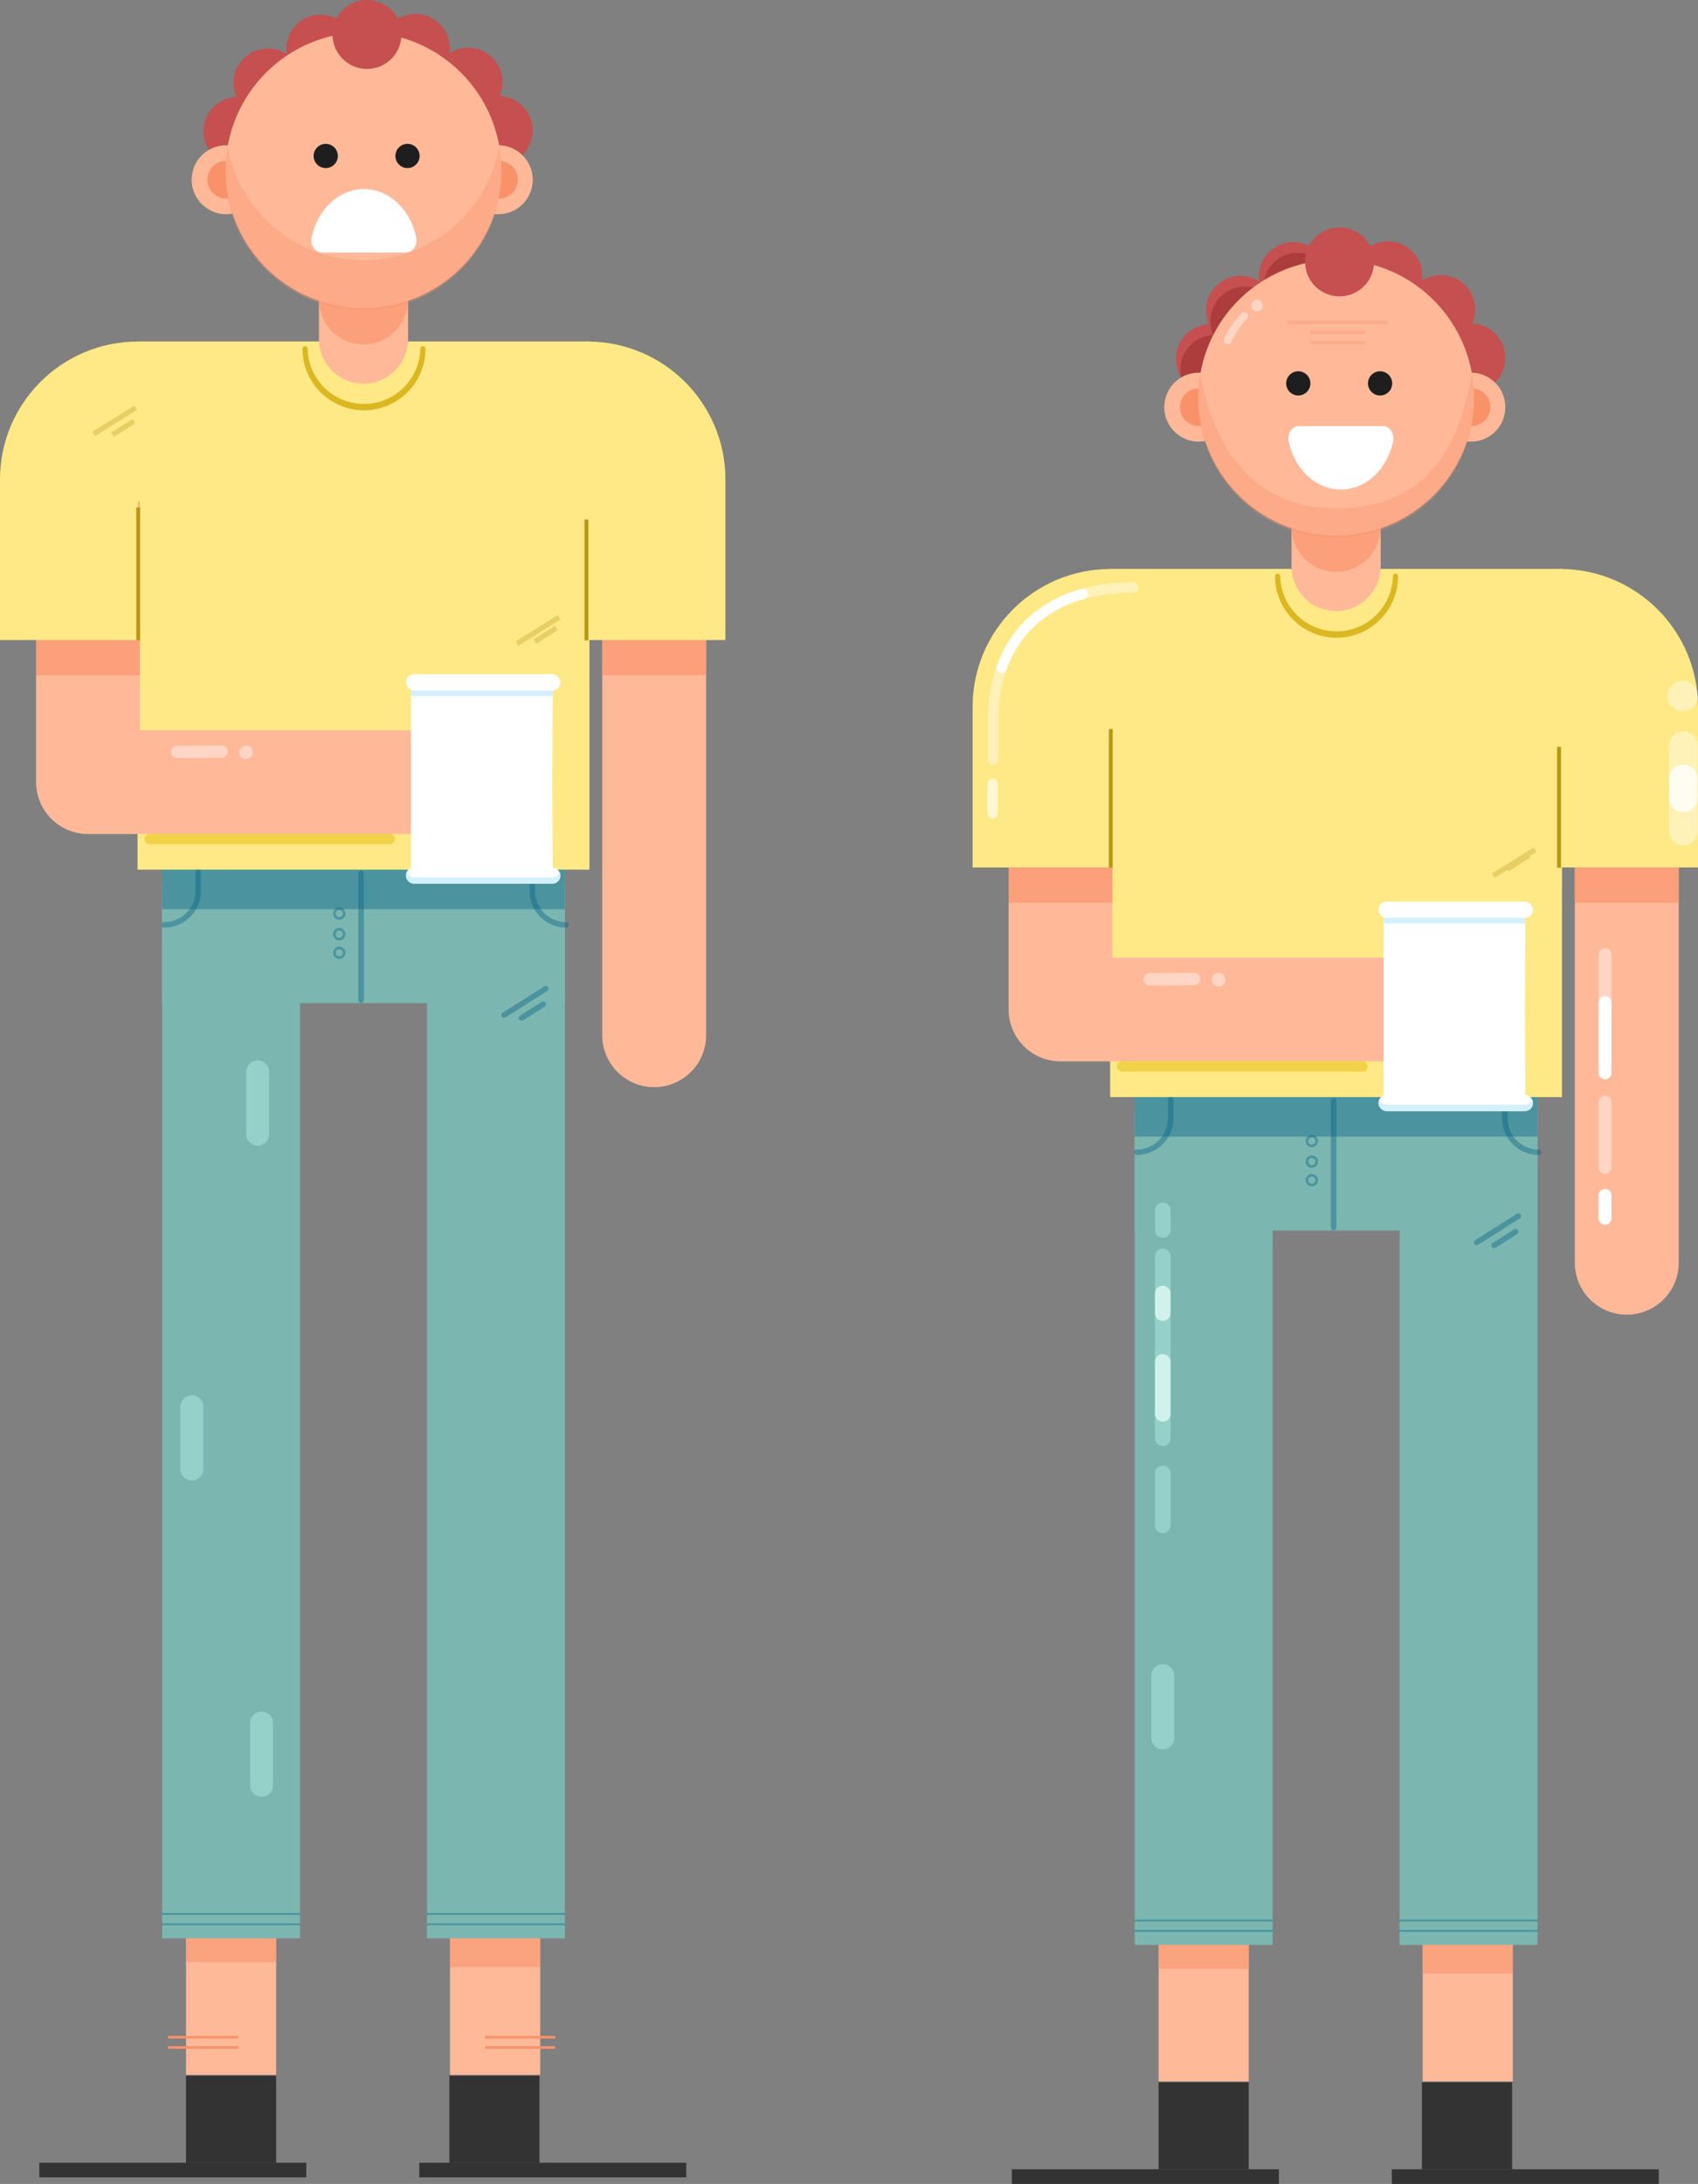 <?xml version="1.0" encoding="UTF-8"?>
<svg id="Layer_2" data-name="Layer 2" xmlns="http://www.w3.org/2000/svg" viewBox="0 0 653.65 840.58">
  <rect x="0" y="0" width="653.65" height="840.58" fill="#808080" stroke="none"/>
  <defs>
    <style>
      .cls-1, .cls-2, .cls-3, .cls-4 {
        fill: #f99269;
      }

      .cls-5, .cls-6 {
        fill: #005c84;
      }

      .cls-7, .cls-8, .cls-9 {
        fill: #fff;
      }

      .cls-10 {
        fill: #ffe986;
      }

      .cls-11, .cls-12 {
        fill: #fff6d2;
      }

      .cls-13 {
        fill: #f2d249;
      }

      .cls-14 {
        fill: #ffb999;
      }

      .cls-15 {
        fill: #ffd5c5;
      }

      .cls-16 {
        fill: #feb999;
      }

      .cls-17 {
        fill: #b79815;
      }

      .cls-18 {
        fill: #333;
      }

      .cls-19 {
        fill: #ad3d3d;
      }

      .cls-20 {
        fill: #d1f2ec;
      }

      .cls-21 {
        fill: #c64f4f;
      }

      .cls-22 {
        fill: #d6bb4c;
      }

      .cls-23 {
        fill: #d4f0fc;
      }

      .cls-24 {
        fill: #dbb721;
      }

      .cls-25 {
        fill: #1e1e1e;
      }

      .cls-26 {
        fill: #95d1c8;
      }

      .cls-27 {
        fill: #4a949f;
      }

      .cls-28 {
        fill: #7bb7b0;
      }

      .cls-29 {
        fill: #fba07b;
        opacity: .5;
      }

      .cls-29, .cls-2, .cls-8, .cls-12, .cls-3, .cls-4, .cls-6, .cls-9 {
        isolation: isolate;
      }

      .cls-2 {
        opacity: .56;
      }

      .cls-8 {
        opacity: .82;
      }

      .cls-12 {
        opacity: .66;
      }

      .cls-3 {
        opacity: .63;
      }

      .cls-4 {
        opacity: .38;
      }

      .cls-6, .cls-30 {
        opacity: .39;
      }

      .cls-9 {
        opacity: .42;
      }

      .cls-31 {
        opacity: .57;
      }
    </style>
  </defs>
  <g id="Layer_1-2" data-name="Layer 1">
    <g id="Layer_2-2" data-name="Layer 2">
      <g id="Layer_3" data-name="Layer 3">
        <circle class="cls-21" cx="159.88" cy="18.64" r="13.27"/>
        <circle class="cls-21" cx="180.21" cy="31.62" r="13.27"/>
        <circle class="cls-21" cx="191.79" cy="50.26" r="13.27"/>
        <circle class="cls-14" cx="191.81" cy="69.18" r="13.27"/>
        <circle class="cls-21" cx="123.48" cy="18.92" r="13.27"/>
        <circle class="cls-21" cx="103.15" cy="31.91" r="13.27"/>
        <circle class="cls-21" cx="91.58" cy="50.54" r="13.27"/>
        <circle class="cls-14" cx="87.06" cy="69.18" r="13.27"/>
        <circle class="cls-1" cx="87.06" cy="69.18" r="7.25"/>
        <circle class="cls-1" cx="192.09" cy="69.18" r="7.25"/>
        <rect class="cls-16" x="71.6" y="392.5" width="34.7" height="406.07"/>
        <rect class="cls-2" x="71.6" y="392.5" width="34.7" height="362.76"/>
        <rect class="cls-16" x="173.25" y="392.5" width="34.7" height="406.07"/>
        <rect class="cls-2" x="173.25" y="392.5" width="34.7" height="364.62"/>
        <rect class="cls-28" x="62.41" y="339.98" width="53.08" height="406.07"/>
        <rect class="cls-28" x="164.36" y="339.98" width="53.08" height="406.07"/>
        <rect class="cls-18" x="71.6" y="798.9" width="34.7" height="33.55"/>
        <rect class="cls-18" x="15.13" y="832.4" width="102.78" height="5.65"/>
        <rect class="cls-18" x="172.98" y="798.9" width="34.7" height="33.55"/>
        <rect class="cls-18" x="161.39" y="832.4" width="102.78" height="5.65"/>
        <path class="cls-27" d="M115.46,737H62.46c-.2,0-.36-.16-.36-.36,0-.2,.16-.36,.36-.36h53.01c.2,0,.36,.16,.36,.36,0,.2-.16,.35-.36,.36Z"/>
        <path class="cls-27" d="M115.46,741H62.46c-.2,.03-.38-.1-.41-.3s.1-.38,.3-.41c.04,0,.08,0,.12,0h53c.2,.03,.33,.22,.3,.41-.03,.15-.14,.27-.3,.3Z"/>
        <rect class="cls-1" x="64.71" y="783.6" width="27.03" height="1"/>
        <rect class="cls-1" x="64.71" y="787.55" width="27.03" height="1"/>
        <rect class="cls-1" x="186.68" y="783.6" width="27.03" height="1"/>
        <rect class="cls-1" x="186.68" y="787.55" width="27.03" height="1"/>
        <path class="cls-27" d="M217.48,737h-53c-.2,0-.36-.16-.36-.36,0-.2,.16-.36,.36-.36h53.01c.2,0,.36,.16,.36,.36,0,.2-.16,.36-.36,.36h0Z"/>
        <path class="cls-27" d="M217.48,741h-53c-.2,.03-.38-.1-.41-.3s.1-.38,.3-.41c.04,0,.08,0,.12,0h53c.2-.03,.38,.1,.41,.3s-.1,.38-.3,.41c-.04,0-.08,0-.12,0Z"/>
        <rect class="cls-28" x="62.41" y="188.78" width="155.03" height="197.3"/>
        <rect class="cls-6" x="62.41" y="188.78" width="155.03" height="161.15"/>
        <rect class="cls-10" x="52.96" y="131.43" width="173.93" height="203.29"/>
        <path class="cls-14" d="M163.87,321H33.9c-11.05,0-20-8.95-20-20v-101.92c.65-11.03,10.12-19.44,21.15-18.78,10.11,.6,18.18,8.67,18.78,18.78v82h110c11.03,.65,19.44,10.12,18.78,21.15-.6,10.11-8.67,18.18-18.78,18.78h.04Z"/>
        <path class="cls-14" d="M251.83,418.43c-11.05,0-20-8.95-20-20V213.77c0-11.05,8.95-20,20-20s20,8.95,20,20v184.66c0,11.05-8.95,20-20,20h0Z"/>
        <rect class="cls-3" x="231.83" y="193.01" width="40" height="66.89"/>
        <rect class="cls-3" x="13.85" y="193.01" width="40" height="66.89"/>
        <path class="cls-10" d="M279.25,246.35h-53.08v-114.89h0c29.32,0,53.08,23.76,53.08,53.08h0v61.8h0Z"/>
        <rect class="cls-17" x="225.01" y="199.93" width="1.5" height="46.55"/>
        <path class="cls-6" d="M130.61,354c-1.31,0-2.38-1.07-2.38-2.38,0-1.31,1.07-2.38,2.38-2.38s2.38,1.07,2.38,2.38-1.07,2.38-2.38,2.38h0Zm0-3.76c-.76,0-1.38,.62-1.38,1.38,0,.76,.62,1.38,1.38,1.38s1.38-.62,1.38-1.38c-.02-.75-.63-1.35-1.38-1.35v-.03Z"/>
        <path class="cls-6" d="M130.61,361.94c-1.32,0-2.39-1.06-2.4-2.38,0-1.32,1.06-2.39,2.38-2.4s2.39,1.06,2.4,2.38c0,0,0,0,0,0,0,1.31-1.06,2.38-2.37,2.39,0,0,0,0-.01,0Zm0-3.77c-.77,0-1.39,.61-1.4,1.38,0,.77,.61,1.39,1.38,1.4,.77,0,1.39-.61,1.4-1.38,0,0,0-.01,0-.02,0-.76-.62-1.38-1.38-1.38h0Z"/>
        <path class="cls-6" d="M130.61,369.09c-1.31,0-2.38-1.07-2.38-2.38,0-1.31,1.07-2.38,2.38-2.38s2.38,1.07,2.38,2.38-1.07,2.38-2.38,2.38h0Zm0-3.76c-.76,0-1.38,.62-1.38,1.38,0,.76,.62,1.38,1.38,1.38s1.38-.62,1.38-1.38-.62-1.38-1.38-1.38h0Z"/>
        <path class="cls-26" d="M73.85,537.04h0c2.44,0,4.41,1.97,4.41,4.41v23.96c0,2.44-1.97,4.41-4.41,4.41h0c-2.44,0-4.41-1.97-4.41-4.41v-23.96c0-2.44,1.97-4.41,4.41-4.41Z"/>
        <path class="cls-26" d="M99.19,408.15h0c2.44,0,4.41,1.97,4.41,4.41v23.96c0,2.44-1.97,4.41-4.41,4.41h0c-2.44,0-4.41-1.97-4.41-4.41v-23.96c0-2.44,1.97-4.41,4.41-4.41Z"/>
        <path class="cls-26" d="M100.7,658.77h0c2.44,0,4.41,1.97,4.41,4.41v23.96c0,2.44-1.97,4.41-4.41,4.41h0c-2.44,0-4.41-1.97-4.41-4.41v-23.96c0-2.44,1.97-4.41,4.41-4.41Z"/>
        <path class="cls-6" d="M139,386c-.58,0-1.05-.48-1.06-1.06v-48.86c.06-.59,.58-1.02,1.17-.96,.51,.05,.91,.45,.96,.96v48.83c.01,.59-.46,1.08-1.05,1.09,0,0-.01,0-.02,0Z"/>
        <path class="cls-6" d="M63.28,357c-.59,0-1.06-.48-1.06-1.06,0-.58,.47-1.06,1.06-1.06,6.56,0,11.89-5.32,11.91-11.88v-7.35c.06-.59,.58-1.02,1.17-.96,.51,.05,.91,.45,.96,.96v7.35c0,7.73-6.27,14-14,14-.01,0-.03,0-.04,0Z"/>
        <path class="cls-6" d="M217.86,357c-7.73,0-14-6.27-14-14v-7.35c0-.59,.48-1.06,1.06-1.06,.58,0,1.06,.47,1.06,1.06v7.35c.01,6.58,5.34,11.9,11.92,11.91,.59,0,1.06,.48,1.06,1.06,0,.58-.47,1.06-1.06,1.06l-.04-.03Z"/>
        <path class="cls-24" d="M140.11,157.92c-13.07-.02-23.66-10.61-23.68-23.68,0-.55,.45-1,1-1s1,.45,1,1c.26,11.98,10.17,21.48,22.15,21.22,11.61-.25,20.97-9.61,21.22-21.22,0-.55,.45-1,1-1s1,.45,1,1c-.02,13.08-10.61,23.67-23.69,23.68Z"/>
        <path class="cls-14" d="M139.92,47.75h0c9.44,0,17.1,7.66,17.1,17.1v65.67c0,9.44-7.66,17.1-17.1,17.1h0c-9.44,0-17.1-7.66-17.1-17.1V64.85c0-9.44,7.66-17.1,17.1-17.1Z"/>
        <path class="cls-14" d="M139.92,47.75h0c9.44,0,17.1,7.66,17.1,17.1v65.67c0,9.44-7.66,17.1-17.1,17.1h0c-9.44,0-17.1-7.66-17.1-17.1V64.85c0-9.44,7.66-17.1,17.1-17.1Z"/>
        <path class="cls-3" d="M139.92,32.7h0c9.44,0,17.1,7.66,17.1,17.1V115.47c0,9.44-7.66,17.1-17.1,17.1h0c-9.44,0-17.1-7.66-17.1-17.1V49.8c0-9.44,7.66-17.1,17.1-17.1Z"/>
        <circle class="cls-14" cx="139.93" cy="65.53" r="53.09"/>
        <path class="cls-4" d="M193,65.53c.4,29.32-23.04,53.42-52.37,53.82-29.32,.4-53.42-23.04-53.82-52.37,0-.49,0-.97,0-1.46,0-3.09,.27-6.18,.8-9.23,5.09,28.88,32.62,48.17,61.51,43.08,21.99-3.87,39.21-21.09,43.08-43.08,.53,3.05,.8,6.14,.8,9.23Z"/>
        <path class="cls-10" d="M53.08,131.46h0v114.89H0v-61.8c0-29.32,23.75-53.08,53.07-53.09h0Z"/>
        <rect class="cls-17" x="52.45" y="195.32" width="1.5" height="51.07"/>
        <circle class="cls-25" cx="125.39" cy="60.03" r="4.66"/>
        <circle class="cls-25" cx="156.87" cy="60.03" r="4.66"/>
        <circle class="cls-21" cx="141.27" cy="13.27" r="13.27"/>
        <path class="cls-7" d="M209.67,261.22h-48.33c-1.73,0-3.13,1.4-3.13,3.13h0v69.46c0,2.08,1.68,3.76,3.76,3.76h47.08c2.07,0,3.75-1.68,3.75-3.75,0,0,0,0,0-.01l-.22-31.53,.22-37.93c0-1.73-1.4-3.13-3.13-3.13Z"/>
        <rect class="cls-7" x="156.27" y="259.49" width="59.46" height="6.31" rx="3.15" ry="3.15"/>
        <path class="cls-23" d="M212.8,265.78v2.14c-.07,0-.13,0-.2,0h-53.18c-.42,0-.83-.09-1.21-.26v-2.14c.38,.17,.79,.26,1.21,.25h53.38Z"/>
        <rect class="cls-7" x="156.27" y="333.81" width="59.46" height="6.31" rx="3.15" ry="3.15"/>
        <path class="cls-23" d="M215.73,337c0,.83-.34,1.63-.92,2.23-.59,.59-1.39,.92-2.23,.92h-53.15c-1.74,0-3.15-1.4-3.16-3.14,0,0,0,0,0-.01,0-.43,.09-.85,.25-1.24,.5,1.16,1.65,1.91,2.91,1.91h53.15c.84,0,1.64-.33,2.23-.92,.28-.29,.51-.63,.67-1,.17,.4,.25,.82,.25,1.25Z"/>
        <path class="cls-15" d="M65.86,289.42h0c0-1.31,1.04-2.38,2.35-2.39l17.09-.13c1.31,0,2.38,1.04,2.39,2.35h0c0,1.31-1.04,2.38-2.35,2.39l-17.09,.13c-1.31,0-2.38-1.04-2.39-2.35Z"/>
        <circle class="cls-15" cx="94.7" cy="289.56" r="2.6"/>
        <path class="cls-13" d="M150.08,324.94H57.57c-1.1,0-2-.9-2-2s.9-2,2-2h92.51c1.1,0,2,.9,2,2s-.9,2-2,2Z"/>
        <g class="cls-31">
          <rect class="cls-22" x="34.6" y="160.99" width="19.07" height="2" transform="translate(-79.02 47.88) rotate(-31.94)"/>
          <rect class="cls-22" x="42.54" y="163.7" width="9.75" height="2" transform="translate(-80.83 51) rotate(-32.38)"/>
        </g>
        <g class="cls-31">
          <rect class="cls-22" x="197.64" y="241.59" width="19.07" height="2" transform="translate(-96.98 146.36) rotate(-31.94)"/>
          <rect class="cls-22" x="205.16" y="243.33" width="9.75" height="2" transform="translate(-98.19 150.47) rotate(-32.38)"/>
        </g>
        <g class="cls-30">
          <path class="cls-5" d="M194.06,391.72c-.36,0-.7-.18-.9-.49-.31-.5-.16-1.15,.33-1.47l16.1-10.16c.51-.29,1.16-.1,1.44,.41,.26,.47,.13,1.07-.31,1.38l-16.09,10.17c-.17,.1-.37,.16-.57,.16Z"/>
          <path class="cls-5" d="M200.84,392.85c-.58,.05-1.1-.39-1.14-.97-.04-.43,.19-.83,.57-1.03l8.23-5.22c.5-.32,1.16-.17,1.48,.33,0,.01,.02,.03,.02,.04,.31,.49,.16,1.15-.33,1.46l-8.24,5.23c-.18,.11-.38,.17-.59,.16Z"/>
        </g>
        <path class="cls-7" d="M123.88,97.19c-2.22,0-4-2.12-4-4.73,0-.38,.04-.77,.12-1.14,2.76-13.1,14-21.08,25.09-17.83,7.44,2.18,13.26,9,15.11,17.83,.53,2.53-.77,5.1-2.92,5.73-.32,.09-.66,.14-1,.14h-32.4Z"/>
        <circle class="cls-21" cx="534.28" cy="106.16" r="13.27"/>
        <circle class="cls-21" cx="554.61" cy="119.15" r="13.27"/>
        <circle class="cls-21" cx="566.19" cy="137.79" r="13.27"/>
        <circle class="cls-14" cx="566.21" cy="156.71" r="13.27"/>
        <circle class="cls-21" cx="497.88" cy="106.45" r="13.27"/>
        <circle class="cls-21" cx="477.55" cy="119.44" r="13.27"/>
        <circle class="cls-21" cx="465.98" cy="138.07" r="13.27"/>
        <circle class="cls-19" cx="499.58" cy="110.59" r="13.27"/>
        <circle class="cls-19" cx="479.25" cy="123.58" r="13.27"/>
        <circle class="cls-19" cx="467.67" cy="142.21" r="13.27"/>
        <circle class="cls-14" cx="461.46" cy="156.71" r="13.27"/>
        <circle class="cls-1" cx="461.46" cy="156.71" r="7.25"/>
        <circle class="cls-1" cx="566.49" cy="156.71" r="7.25"/>
        <rect class="cls-16" x="446" y="480.03" width="34.7" height="321.07"/>
        <rect class="cls-2" x="446" y="480.03" width="34.7" height="277.76"/>
        <rect class="cls-16" x="547.65" y="480.03" width="34.7" height="321.07"/>
        <rect class="cls-2" x="547.65" y="480.03" width="34.7" height="279.62"/>
        <rect class="cls-28" x="436.81" y="427.51" width="53.08" height="321.07"/>
        <rect class="cls-28" x="538.76" y="427.51" width="53.08" height="321.07"/>
        <rect class="cls-18" x="446" y="801.43" width="34.7" height="33.55"/>
        <rect class="cls-18" x="389.53" y="834.93" width="102.78" height="5.65"/>
        <rect class="cls-18" x="547.39" y="801.43" width="34.7" height="33.55"/>
        <rect class="cls-18" x="535.78" y="834.93" width="102.78" height="5.65"/>
        <path class="cls-27" d="M489.85,739.55h-53c-.2,0-.36-.16-.36-.36,0-.2,.16-.35,.36-.36h53c.2,0,.36,.16,.36,.36,0,.2-.16,.36-.36,.36h0Z"/>
        <path class="cls-27" d="M489.85,743.5h-53c-.2,.03-.38-.1-.41-.3s.1-.38,.3-.41c.04,0,.08,0,.12,0h53c.2-.03,.38,.1,.41,.3s-.1,.38-.3,.41c-.04,0-.08,0-.12,0Z"/>
        <path class="cls-27" d="M591.88,739.55h-53c-.2,0-.36-.16-.36-.36,0-.2,.16-.35,.36-.36h53c.2,0,.36,.16,.36,.36,0,.2-.16,.36-.36,.36h0Z"/>
        <path class="cls-27" d="M591.88,743.5h-53c-.2,.03-.38-.1-.41-.3s.1-.38,.3-.41c.04,0,.08,0,.12,0h53c.2-.03,.38,.1,.41,.3s-.1,.38-.3,.41c-.04,0-.08,0-.12,0Z"/>
        <rect class="cls-28" x="436.81" y="276.31" width="155.03" height="197.3"/>
        <rect class="cls-6" x="436.81" y="276.31" width="155.03" height="161.15"/>
        <rect class="cls-10" x="427.36" y="218.96" width="173.93" height="203.29"/>
        <path class="cls-14" d="M538.27,408.51h-130c-11.05,0-20-8.95-20-20v-101.9c-.7-11.02,7.67-20.53,18.7-21.22,11.02-.7,20.53,7.67,21.22,18.7,.05,.84,.05,1.69,0,2.53v82h110c11.03,.65,19.44,10.12,18.78,21.15-.6,10.11-8.67,18.18-18.78,18.78l.08-.03Z"/>
        <path class="cls-14" d="M626.23,506c-11.05,0-20-8.95-20-20v-184.7c0-11.05,8.95-20,20-20s20,8.95,20,20v184.7c0,11.05-8.95,20-20,20Z"/>
        <rect class="cls-3" x="606.23" y="280.54" width="40" height="66.89"/>
        <rect class="cls-3" x="388.25" y="280.54" width="40" height="66.89"/>
        <path class="cls-10" d="M653.65,333.87h-53.08v-114.88h0c29.32,0,53.08,23.76,53.08,53.08h0v61.8h0Z"/>
        <rect class="cls-17" x="599.41" y="287.46" width="1.5" height="46.55"/>
        <path class="cls-6" d="M505,441.56c-1.31,0-2.38-1.07-2.38-2.38s1.07-2.38,2.38-2.38,2.38,1.07,2.38,2.38-1.07,2.38-2.38,2.38h0Zm0-3.76c-.76,0-1.38,.62-1.38,1.38s.62,1.38,1.38,1.38,1.38-.62,1.38-1.38-.62-1.38-1.38-1.38h0Z"/>
        <path class="cls-6" d="M505,449.47c-1.32,0-2.39-1.06-2.4-2.38s1.06-2.39,2.38-2.4,2.39,1.06,2.4,2.38c0,0,0,0,0,0,0,1.31-1.06,2.38-2.37,2.39,0,0,0,0-.01,0Zm0-3.77c-.77,0-1.39,.61-1.4,1.38,0,.77,.61,1.39,1.38,1.4,.77,0,1.39-.61,1.4-1.38,0,0,0-.01,0-.02,0-.76-.62-1.38-1.38-1.38h0Z"/>
        <path class="cls-6" d="M505,456.62c-1.32,0-2.39-1.06-2.4-2.38,0-1.32,1.06-2.39,2.38-2.4,1.32,0,2.39,1.06,2.4,2.38,0,0,0,.01,0,.02,0,1.31-1.07,2.38-2.38,2.38h0Zm0-3.77c-.77,0-1.39,.61-1.4,1.38,0,.77,.61,1.39,1.38,1.4s1.39-.61,1.4-1.38c0,0,0,0,0,0,0-.76-.61-1.38-1.37-1.39,0,0,0,0-.01,0Z"/>
        <path class="cls-26" d="M447.61,640.53h0c2.44,0,4.41,1.97,4.41,4.41v23.96c0,2.44-1.97,4.41-4.41,4.41h0c-2.44,0-4.41-1.97-4.41-4.41v-23.96c0-2.44,1.97-4.41,4.41-4.41Z"/>
        <path class="cls-6" d="M513.38,473.5c-.58,0-1.05-.48-1.06-1.06v-48.83c.06-.59,.58-1.02,1.17-.96,.51,.05,.91,.45,.96,.96v48.83c0,.59-.48,1.06-1.07,1.06Z"/>
        <path class="cls-6" d="M437.68,444.52c-.59,0-1.06-.48-1.06-1.06,0-.58,.47-1.06,1.06-1.06,6.58-.01,11.9-5.34,11.91-11.92v-7.34c.06-.59,.58-1.02,1.17-.96,.51,.05,.91,.45,.96,.96v7.34c-.01,7.75-6.29,14.03-14.04,14.04Z"/>
        <path class="cls-6" d="M592.25,444.52c-7.73,0-14-6.27-14-14v-7.34c0-.59,.48-1.06,1.06-1.06,.58,0,1.06,.47,1.06,1.06v7.34c0,6.58,5.33,11.91,11.91,11.92,.59,0,1.06,.47,1.06,1.06s-.47,1.06-1.06,1.06h0l-.03-.04Z"/>
        <path class="cls-24" d="M514.51,245.45c-13.07-.02-23.66-10.61-23.68-23.68,0-.55,.45-1,1-1s1,.45,1,1c.26,11.98,10.17,21.48,22.15,21.22,11.61-.25,20.97-9.61,21.22-21.22,0-.55,.45-1,1-1s1,.45,1,1c-.02,13.08-10.61,23.67-23.69,23.68Z"/>
        <path class="cls-14" d="M514.32,135.28h0c9.44,0,17.1,7.66,17.1,17.1v65.67c0,9.44-7.66,17.1-17.1,17.1h0c-9.44,0-17.1-7.66-17.1-17.1v-65.67c0-9.44,7.66-17.1,17.1-17.1Z"/>
        <path class="cls-14" d="M514.32,135.28h0c9.44,0,17.1,7.66,17.1,17.1v65.67c0,9.44-7.66,17.1-17.1,17.1h0c-9.44,0-17.1-7.66-17.1-17.1v-65.67c0-9.44,7.66-17.1,17.1-17.1Z"/>
        <path class="cls-3" d="M514.32,120.23h0c9.44,0,17.1,7.66,17.1,17.1v65.67c0,9.44-7.66,17.1-17.1,17.1h0c-9.44,0-17.1-7.66-17.1-17.1v-65.67c0-9.44,7.66-17.1,17.1-17.1Z"/>
        <circle class="cls-14" cx="514.33" cy="153.06" r="53.09" transform="translate(280.86 636.23) rotate(-80.78)"/>
        <path class="cls-4" d="M567.42,153.06c.4,29.32-23.04,53.42-52.37,53.82-29.32,.4-53.42-23.04-53.82-52.37,0-.49,0-.97,0-1.46,0-3.09,.27-6.18,.8-9.23,4.37,24.92,18,51.87,52.3,51.87,37.19,0,47.92-26.95,52.29-51.87,.53,3.05,.8,6.14,.8,9.23Z"/>
        <path class="cls-10" d="M427.48,219h0v114.88h-53.08v-61.8c0-29.32,23.76-53.08,53.08-53.08h0Z"/>
        <path class="cls-12" d="M382.31,294.31c-1.1,0-2-.9-2-2v-15c0-15.57,4.79-28.71,13.87-38,9.72-10,24.27-15.22,42.07-15.22,1.1,0,2,.9,2,2s-.9,2-2,2c-32.53,0-51.94,18.4-51.94,49.22v15c0,1.1-.9,2-2,2Z"/>
        <path class="cls-7" d="M385.61,259c-.23,0-.46-.04-.68-.12-1.03-.38-1.57-1.51-1.2-2.55,5.33-14.92,16.57-25.16,32.51-29.63,1.07-.27,2.16,.38,2.43,1.45,.26,1.03-.33,2.09-1.35,2.4-14.63,4.1-24.95,13.48-29.83,27.13-.29,.79-1.04,1.32-1.88,1.32Z"/>
        <rect class="cls-17" x="426.85" y="280.64" width="1.5" height="53.28"/>
        <circle class="cls-25" cx="499.78" cy="147.56" r="4.66"/>
        <circle class="cls-25" cx="531.27" cy="147.56" r="4.66"/>
        <circle class="cls-21" cx="515.67" cy="100.8" r="13.27" transform="translate(225.2 538.64) rotate(-67.5)"/>
        <path class="cls-7" d="M584.07,348.75h-48.33c-1.73,0-3.13,1.4-3.13,3.13h0v69.46c0,2.07,1.68,3.75,3.75,3.75h47.09c2.07,0,3.74-1.66,3.75-3.73v-.02l-.2-31.53,.22-37.93c0-1.73-1.4-3.13-3.13-3.13,0,0-.01,0-.02,0Z"/>
        <rect class="cls-7" x="530.67" y="347.02" width="59.46" height="6.31" rx="3.15" ry="3.15"/>
        <path class="cls-23" d="M587.19,353.31v2.14c-.07,0-.13,0-.2,0h-53.17c-.42,0-.83-.09-1.21-.26v-2.14c.38,.17,.79,.26,1.21,.25h53.37Z"/>
        <rect class="cls-7" x="530.67" y="421.34" width="59.46" height="6.31" rx="3.15" ry="3.15"/>
        <path class="cls-23" d="M590.13,424.5c0,.83-.34,1.63-.92,2.23-.59,.59-1.4,.92-2.24,.92h-53.14c-1.74,0-3.15-1.4-3.16-3.14h0c0-.44,.09-.86,.25-1.25,.5,1.16,1.65,1.91,2.91,1.91h53.17c.84,0,1.64-.33,2.24-.92,.28-.29,.51-.63,.67-1,.16,.4,.23,.82,.22,1.25Z"/>
        <path class="cls-15" d="M440.25,376.96h0c0-1.31,1.04-2.38,2.35-2.39l17.09-.13c1.31,0,2.38,1.04,2.39,2.35h0c0,1.31-1.04,2.38-2.35,2.39l-17.09,.13c-1.31,0-2.38-1.04-2.39-2.35Z"/>
        <circle class="cls-15" cx="469.1" cy="377.09" r="2.6"/>
        <path class="cls-13" d="M524.48,412.47h-92.48c-1.1,0-2-.9-2-2s.9-2,2-2h92.51c1.1,0,2,.9,2,2s-.9,2-2,2h-.03Z"/>
        <g class="cls-31">
          <rect class="cls-22" x="573.36" y="330.96" width="19.07" height="2" transform="translate(-87.36 358.68) rotate(-31.94)"/>
          <rect class="cls-22" x="579.56" y="330.85" width="9.75" height="2" transform="translate(-86.84 364.58) rotate(-32.38)"/>
        </g>
        <g class="cls-30">
          <path class="cls-5" d="M568.46,479.25c-.36,0-.7-.18-.9-.49-.31-.5-.16-1.15,.33-1.47l16.11-10.16c.51-.29,1.16-.1,1.44,.41,.26,.47,.13,1.07-.31,1.38l-16.13,10.17c-.16,.1-.35,.15-.54,.16Z"/>
          <path class="cls-5" d="M575.24,480.38c-.58,.05-1.1-.39-1.14-.97-.04-.43,.19-.83,.57-1.03l8.23-5.22c.51-.3,1.17-.14,1.47,.37,.3,.51,.14,1.17-.37,1.47h0l-8.24,5.23c-.16,.1-.34,.15-.52,.15Z"/>
        </g>
        <rect class="cls-29" x="504.3" y="127.27" width="21.17" height="1.35"/>
        <rect class="cls-29" x="495.51" y="123.36" width="38.74" height="1.35"/>
        <rect class="cls-29" x="504.3" y="131.19" width="21.17" height="1.35"/>
        <path class="cls-7" d="M532.39,164c2.22,0,4,2.12,4,4.73,0,.38-.04,.77-.12,1.14-2.76,13.1-14,21.08-25.09,17.83-7.44-2.18-13.26-9-15.11-17.83-.53-2.53,.77-5.1,2.92-5.73,.32-.09,.66-.14,1-.14h32.4Z"/>
        <path class="cls-9" d="M648,325.35h0c-3.02,0-5.46-2.44-5.46-5.46v-32.94c0-3.02,2.44-5.46,5.46-5.46h0c3.02,0,5.46,2.44,5.46,5.46v32.94c0,3.02-2.44,5.46-5.46,5.46Z"/>
        <path class="cls-8" d="M648,312.53h0c-3.02,0-5.46-2.44-5.46-5.46v-7.31c0-3.02,2.44-5.46,5.46-5.46h0c3.02,0,5.46,2.44,5.46,5.46v7.31c0,3.02-2.44,5.46-5.46,5.46Z"/>
        <path class="cls-15" d="M473.91,131.73c.86-1.76,1.83-3.46,2.93-5.09,.26-.37,.51-.73,.78-1.09l.23-.31c.16-.21-.11,.14,0-.06s.29-.37,.43-.54c.58-.7,1.18-1.37,1.81-2,.55-.62,.49-1.57-.14-2.12-.56-.49-1.39-.5-1.95-.02-2.74,2.86-5,6.14-6.7,9.71-.42,.72-.18,1.64,.54,2.06,.72,.42,1.64,.18,2.05-.54h.02Z"/>
        <path class="cls-14" d="M493.17,138.33c.83,0,1.5-.67,1.5-1.5s-.67-1.5-1.5-1.5h0c-.83,0-1.5,.67-1.5,1.5s.67,1.5,1.5,1.5Z"/>
        <circle class="cls-15" cx="483.91" cy="117.59" r="2.22"/>
        <circle class="cls-9" cx="647.71" cy="267.9" r="5.84"/>
        <path class="cls-26" d="M447.61,556.58c-1.66,0-3-1.34-3-3v-70c0-1.66,1.34-3,3-3s3,1.34,3,3v70c0,1.66-1.34,3-3,3Z"/>
        <path class="cls-26" d="M447.61,590.08c-1.66,0-3-1.34-3-3v-20c0-1.66,1.34-3,3-3s3,1.34,3,3v20c0,1.66-1.34,3-3,3Z"/>
        <path class="cls-20" d="M447.61,547.17c-1.66,0-3-1.34-3-3v-20c0-1.66,1.34-3,3-3s3,1.34,3,3v20c0,1.66-1.34,3-3,3Z"/>
        <path class="cls-15" d="M617.87,390c-1.38,0-2.5-1.12-2.5-2.5v-19.99c0-1.38,1.12-2.5,2.5-2.5s2.5,1.12,2.5,2.5v19.95c.02,1.38-1.08,2.52-2.46,2.54-.01,0-.03,0-.04,0Z"/>
        <path class="cls-7" d="M617.87,415.4c-1.38,0-2.5-1.12-2.5-2.5v-27c0-1.38,1.12-2.5,2.5-2.5s2.5,1.12,2.5,2.5v27c0,1.38-1.12,2.5-2.5,2.5Z"/>
        <path class="cls-7" d="M617.87,471.37c-1.38,0-2.5-1.12-2.5-2.5v-8.77c0-1.38,1.12-2.5,2.5-2.5s2.5,1.12,2.5,2.5v8.77c0,1.38-1.12,2.5-2.5,2.5Z"/>
        <path class="cls-15" d="M617.87,451.8c-1.38,0-2.5-1.12-2.5-2.5v-25c0-1.38,1.12-2.5,2.5-2.5s2.5,1.12,2.5,2.5v25c0,1.38-1.12,2.5-2.5,2.5Z"/>
        <path class="cls-20" d="M447.61,508.39c-1.66,0-3-1.34-3-3v-7.53c0-1.66,1.34-3,3-3s3,1.34,3,3h0v7.53c0,1.66-1.34,3-3,3Z"/>
        <path class="cls-26" d="M447.61,476.39c-1.66,0-3-1.34-3-3h0v-7.53c0-1.66,1.34-3,3-3s3,1.34,3,3v7.53c0,1.66-1.34,3-3,3h0Z"/>
        <path class="cls-11" d="M382.11,315c-1.1,0-2-.9-2-2v-11.3c0-1.1,.9-2,2-2s2,.9,2,2v11.3c0,1.1-.9,2-2,2Z"/>
      </g>
    </g>
  </g>
</svg>